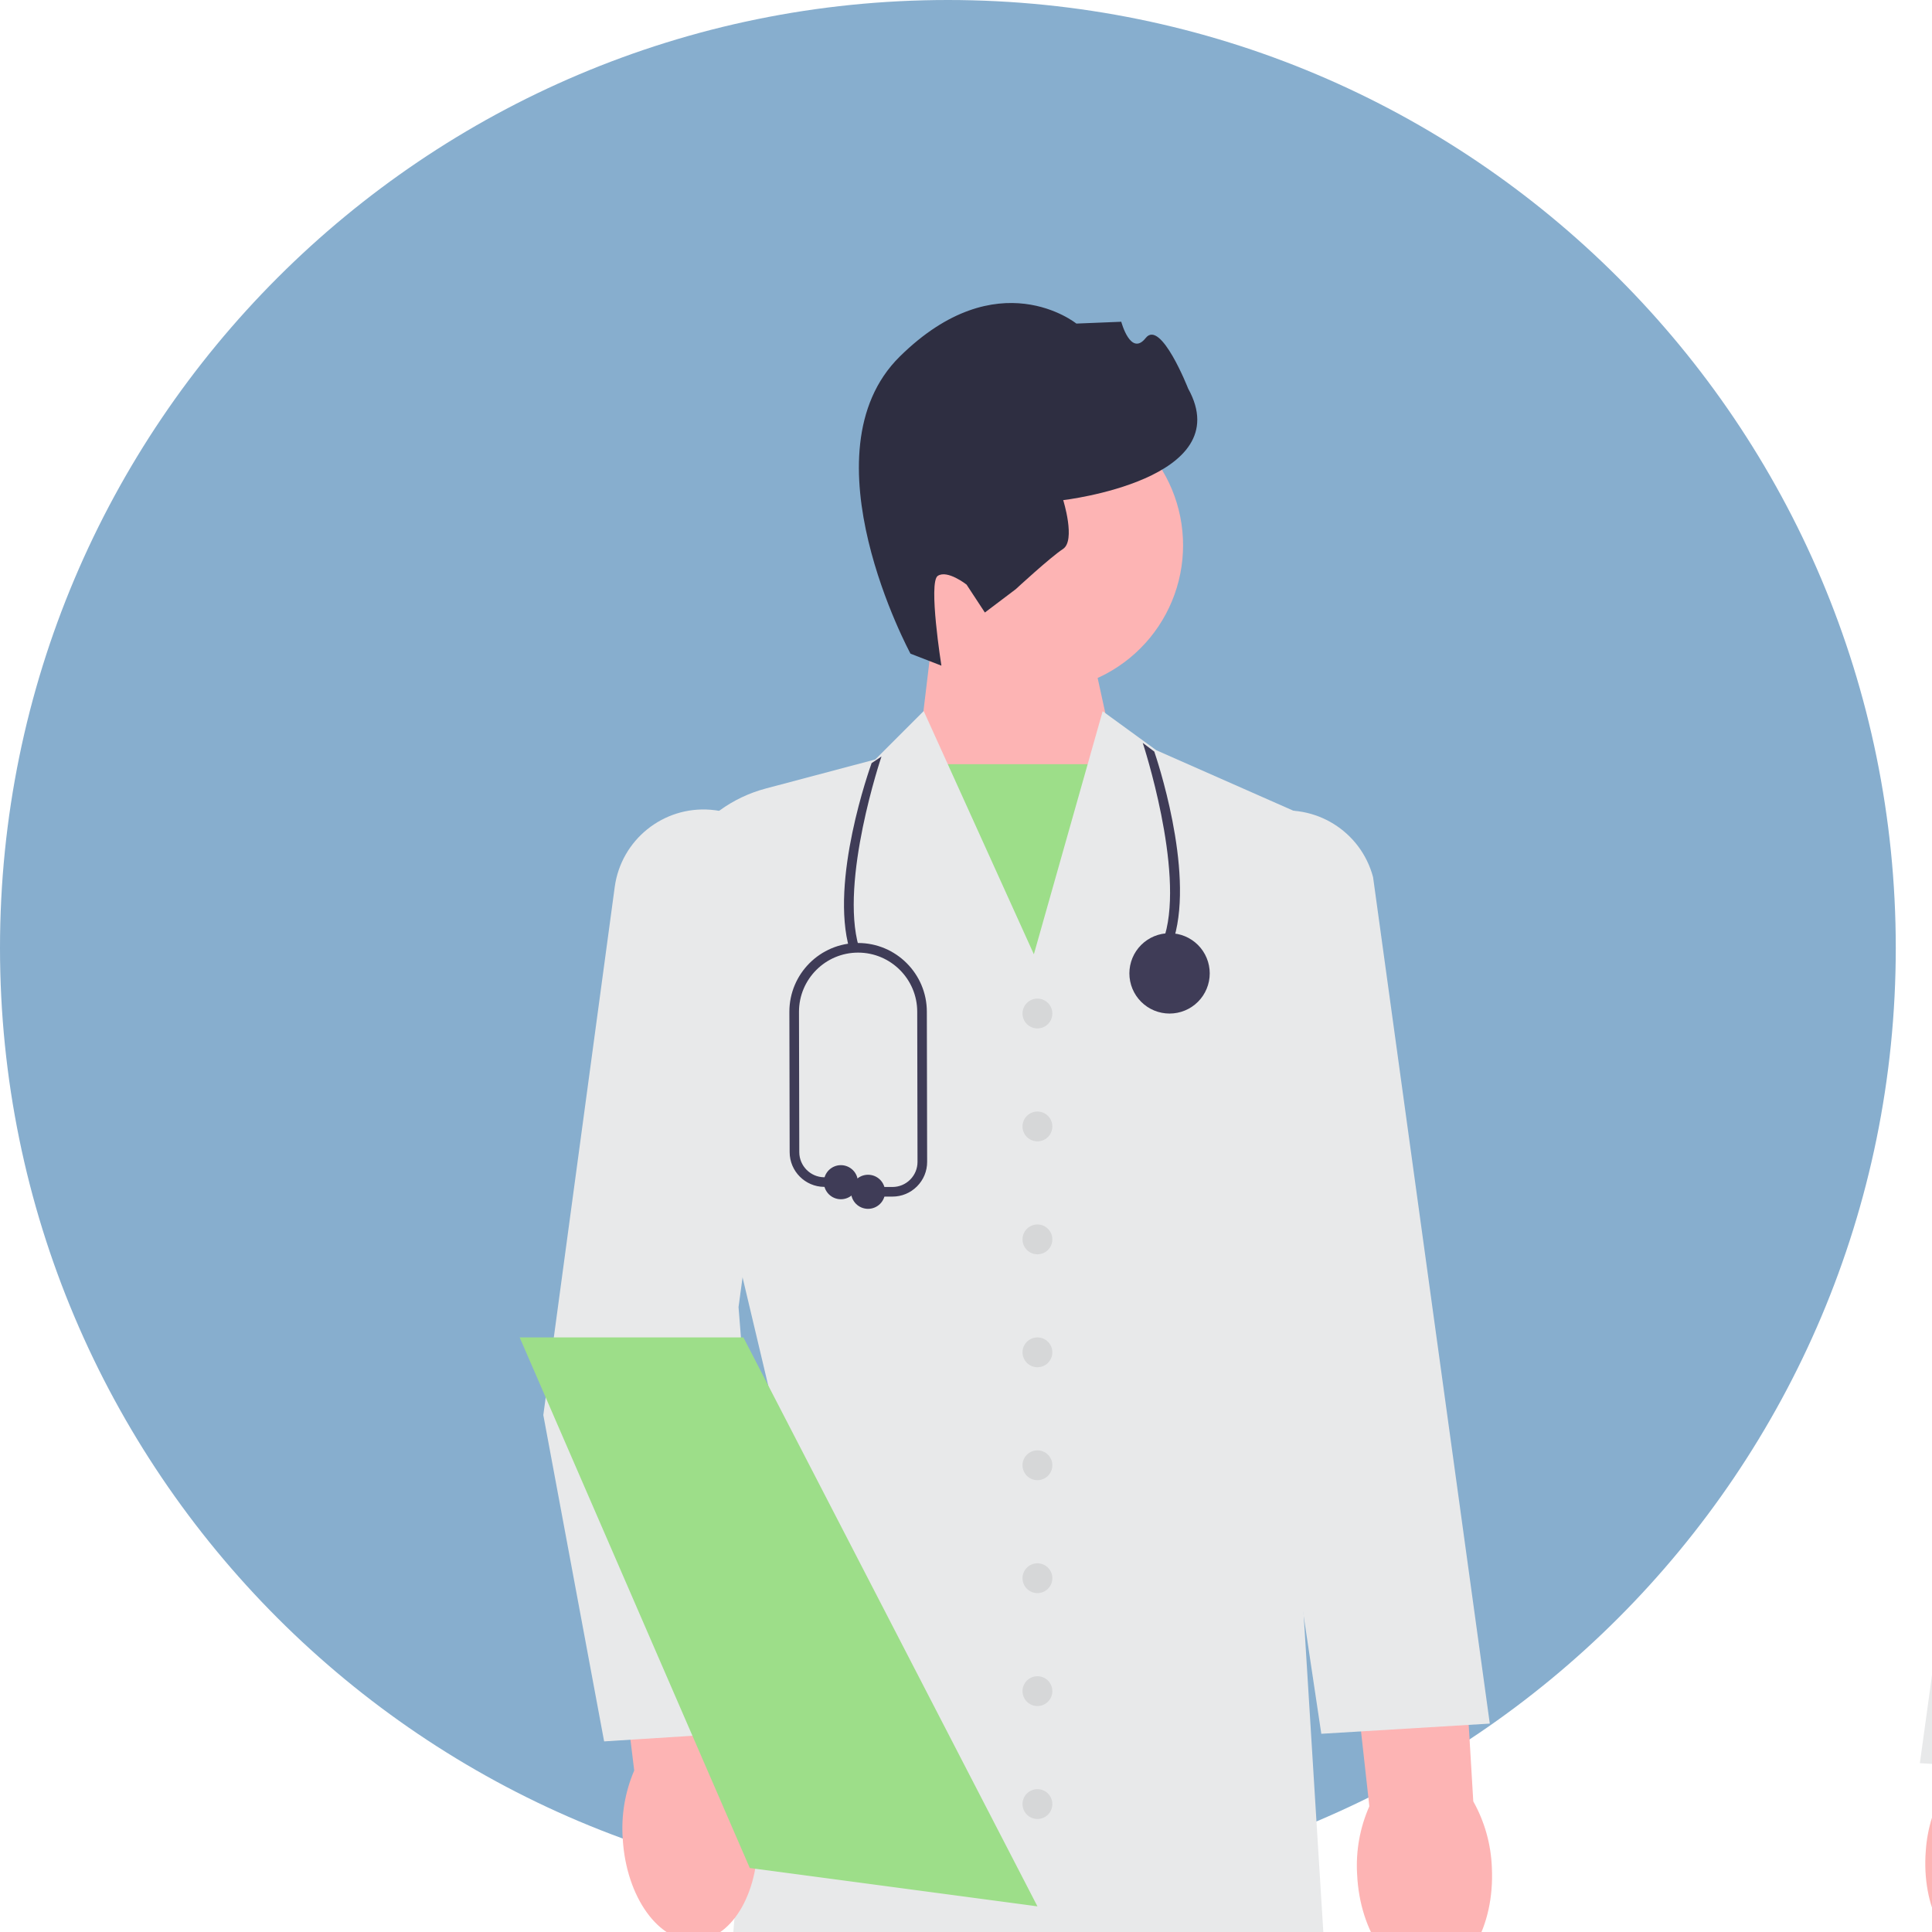 <svg xmlns="http://www.w3.org/2000/svg" xmlns:xlink="http://www.w3.org/1999/xlink" width="1080" zoomAndPan="magnify" viewBox="0 0 810 810" height="1080" preserveAspectRatio="xMidYMid meet" version="1.0"><defs><clipPath id="6281e9319c"><path d="M 0 0 L 794.812 0 L 794.812 794.812 L 0 794.812 Z M 0 0 " clip-rule="nonzero"/></clipPath><clipPath id="64ae34f650"><path d="M 397.406 0 C 177.926 0 0 177.926 0 397.406 C 0 616.887 177.926 794.812 397.406 794.812 C 616.887 794.812 794.812 616.887 794.812 397.406 C 794.812 177.926 616.887 0 397.406 0 Z M 397.406 0 " clip-rule="nonzero"/></clipPath><clipPath id="a77d9ab6a8"><path d="M 627.75 397.406 L 698.625 397.406 L 698.625 483.469 L 627.75 483.469 Z M 627.75 397.406 " clip-rule="nonzero"/></clipPath><clipPath id="71a6667044"><path d="M 510.484 118.867 L 581.359 118.867 L 581.359 204.93 L 510.484 204.93 Z M 510.484 118.867 " clip-rule="nonzero"/></clipPath><clipPath id="238b6669cb"><path d="M 81 354.375 L 151.875 354.375 L 151.875 440.438 L 81 440.438 Z M 81 354.375 " clip-rule="nonzero"/></clipPath><clipPath id="05456aa9c1"><path d="M 9 405 L 117 405 L 117 517 L 9 517 Z M 9 405 " clip-rule="nonzero"/></clipPath><clipPath id="bd097f8f99"><path d="M 9.965 441.477 L 73.676 405 L 116.438 479.684 L 52.727 516.164 Z M 9.965 441.477 " clip-rule="nonzero"/></clipPath><clipPath id="1146c99a3e"><path d="M 360 127.039 L 502 127.039 L 502 280 L 360 280 Z M 360 127.039 " clip-rule="nonzero"/></clipPath></defs><g clip-path="url(#6281e9319c)"><g clip-path="url(#64ae34f650)"><path fill="#87aece" d="M 0 0 L 794.812 0 L 794.812 794.812 L 0 794.812 Z M 0 0 " fill-opacity="1" fill-rule="nonzero"/></g></g><g clip-path="url(#a77d9ab6a8)"><path fill="#87aece" d="M 627.75 397.406 L 698.625 397.406 L 698.625 483.508 L 627.75 483.508 Z M 627.75 397.406 " fill-opacity="1" fill-rule="nonzero"/></g><g clip-path="url(#71a6667044)"><path fill="#87aece" d="M 510.484 118.867 L 581.359 118.867 L 581.359 204.969 L 510.484 204.969 Z M 510.484 118.867 " fill-opacity="1" fill-rule="nonzero"/></g><g clip-path="url(#238b6669cb)"><path fill="#87aece" d="M 81 354.375 L 151.875 354.375 L 151.875 440.477 L 81 440.477 Z M 81 354.375 " fill-opacity="1" fill-rule="nonzero"/></g><g clip-path="url(#05456aa9c1)"><g clip-path="url(#bd097f8f99)"><path fill="#87aece" d="M 9.965 441.477 L 73.676 405 L 116.422 479.656 L 52.711 516.133 Z M 9.965 441.477 " fill-opacity="1" fill-rule="nonzero"/></g></g><path fill="#fdb4b4" d="M 453.773 254.965 L 468.895 323.965 L 436.734 420.004 L 384.918 316.816 L 392.109 256.953 Z M 453.773 254.965 " fill-opacity="1" fill-rule="nonzero"/><path fill="#9dde89" d="M 382.242 320.391 L 471.703 320.391 L 471.703 428.492 L 382.242 428.492 Z M 382.242 320.391 " fill-opacity="1" fill-rule="nonzero"/><path fill="#fdb4b4" d="M 496.012 228.621 C 496.012 230.621 495.914 232.617 495.715 234.609 C 495.52 236.602 495.227 238.578 494.836 240.539 C 494.445 242.504 493.961 244.441 493.379 246.355 C 492.801 248.273 492.125 250.152 491.359 252.004 C 490.594 253.852 489.738 255.66 488.797 257.422 C 487.852 259.188 486.824 260.902 485.715 262.566 C 484.602 264.23 483.41 265.836 482.145 267.383 C 480.875 268.93 479.531 270.41 478.117 271.824 C 476.703 273.238 475.219 274.582 473.672 275.852 C 472.125 277.121 470.523 278.312 468.859 279.422 C 467.195 280.535 465.48 281.562 463.715 282.508 C 461.949 283.449 460.145 284.305 458.297 285.07 C 456.445 285.836 454.566 286.508 452.648 287.09 C 450.734 287.672 448.797 288.156 446.832 288.547 C 444.871 288.938 442.895 289.23 440.902 289.426 C 438.91 289.621 436.914 289.723 434.914 289.723 C 432.914 289.723 430.918 289.621 428.926 289.426 C 426.934 289.23 424.957 288.938 422.996 288.547 C 421.031 288.156 419.094 287.672 417.18 287.09 C 415.266 286.508 413.383 285.836 411.535 285.07 C 409.684 284.305 407.879 283.449 406.113 282.508 C 404.348 281.562 402.637 280.535 400.973 279.422 C 399.309 278.312 397.703 277.121 396.156 275.852 C 394.609 274.582 393.129 273.238 391.711 271.824 C 390.297 270.41 388.957 268.93 387.688 267.383 C 386.418 265.836 385.227 264.23 384.113 262.566 C 383.004 260.902 381.977 259.188 381.031 257.422 C 380.09 255.66 379.234 253.852 378.469 252.004 C 377.703 250.152 377.031 248.273 376.449 246.355 C 375.867 244.441 375.383 242.504 374.992 240.539 C 374.602 238.578 374.309 236.602 374.113 234.609 C 373.918 232.617 373.816 230.621 373.816 228.621 C 373.816 226.621 373.918 224.625 374.113 222.633 C 374.309 220.641 374.602 218.664 374.992 216.699 C 375.383 214.738 375.867 212.801 376.449 210.883 C 377.031 208.969 377.703 207.086 378.469 205.238 C 379.234 203.391 380.09 201.582 381.031 199.82 C 381.977 198.055 383.004 196.34 384.113 194.676 C 385.227 193.012 386.418 191.406 387.688 189.859 C 388.957 188.312 390.297 186.832 391.711 185.418 C 393.129 184 394.609 182.66 396.156 181.391 C 397.703 180.121 399.309 178.93 400.973 177.816 C 402.637 176.707 404.348 175.68 406.113 174.734 C 407.879 173.793 409.684 172.938 411.535 172.172 C 413.383 171.406 415.266 170.734 417.18 170.152 C 419.094 169.57 421.031 169.086 422.996 168.695 C 424.957 168.305 426.934 168.012 428.926 167.816 C 430.918 167.621 432.914 167.52 434.914 167.52 C 436.914 167.52 438.91 167.621 440.902 167.816 C 442.895 168.012 444.871 168.305 446.832 168.695 C 448.797 169.086 450.734 169.57 452.648 170.152 C 454.566 170.734 456.445 171.406 458.297 172.172 C 460.145 172.938 461.949 173.793 463.715 174.734 C 465.48 175.68 467.195 176.707 468.859 177.816 C 470.523 178.93 472.125 180.121 473.672 181.391 C 475.219 182.66 476.703 184 478.117 185.418 C 479.531 186.832 480.875 188.312 482.145 189.859 C 483.41 191.406 484.602 193.012 485.715 194.676 C 486.824 196.34 487.852 198.055 488.797 199.82 C 489.738 201.582 490.594 203.391 491.359 205.238 C 492.125 207.086 492.801 208.969 493.379 210.883 C 493.961 212.801 494.445 214.738 494.836 216.699 C 495.227 218.664 495.52 220.641 495.715 222.633 C 495.914 224.625 496.012 226.621 496.012 228.621 Z M 496.012 228.621 " fill-opacity="1" fill-rule="nonzero"/><g clip-path="url(#1146c99a3e)"><path fill="#2e2e41" d="M 381.73 274.055 C 381.73 274.055 336.191 189.941 377.25 149.465 C 418.312 108.988 451.273 135.66 451.273 135.66 L 470.098 134.898 C 470.098 134.898 474.023 149.715 480.352 141.695 C 486.684 133.676 498.121 162.879 498.121 162.879 C 519.352 201.117 445.754 209.684 445.754 209.684 C 445.754 209.684 451.07 226.613 445.668 230.16 C 440.266 233.703 425.832 247.043 425.832 247.043 L 412.914 256.801 L 405.238 245.102 C 405.238 245.102 397.219 238.77 393.168 241.43 C 389.117 244.09 394.688 279.078 394.688 279.078 Z M 381.73 274.055 " fill-opacity="1" fill-rule="nonzero"/></g><path fill="#e8e9ea" d="M 294.371 972.473 L 324.941 592.953 L 278.062 395.328 C 274.02 365.953 292.527 338.156 321.094 330.578 L 366.969 318.406 L 387.27 298.102 L 433.453 400.09 L 462.297 298.176 L 484.789 314.539 L 551.504 343.973 L 551.473 344.664 L 540.773 583.391 L 564.66 969.094 L 563.602 969.109 Z M 294.371 972.473 " fill-opacity="1" fill-rule="nonzero"/><path fill="#fdb4b4" d="M 261.086 770.914 C 260.379 761.129 262.031 751.312 265.895 742.293 L 253.488 640.488 L 302.098 636 L 309.449 739.754 C 314.336 748.262 317.113 757.812 317.551 767.613 C 318.98 792.125 307.5 812.727 291.906 813.637 C 276.309 814.547 262.512 795.422 261.086 770.914 Z M 261.086 770.914 " fill-opacity="1" fill-rule="nonzero"/><path fill="#fdb4b4" d="M 568.98 785.859 C 568.379 776.062 570.137 766.27 574.102 757.293 L 562.801 655.359 L 611.461 651.398 L 617.68 755.227 C 622.473 763.785 625.145 773.367 625.477 783.172 C 626.637 807.699 614.934 828.176 599.328 828.914 C 583.727 829.656 570.137 810.379 568.98 785.859 Z M 568.98 785.859 " fill-opacity="1" fill-rule="nonzero"/><path fill="#e8e9ea" d="M 253.285 730.086 L 253.121 729.211 L 227.789 593.27 L 257.723 371.902 C 260.395 352.141 278.039 337.902 297.941 339.492 C 308.332 340.324 317.656 345.254 324.195 353.375 C 330.734 361.496 333.566 371.656 332.164 381.988 L 309.633 548.008 L 323.816 725.586 C 323.816 725.586 253.285 730.086 253.285 730.086 Z M 253.285 730.086 " fill-opacity="1" fill-rule="nonzero"/><path fill="#e8e9ea" d="M 553.965 726.898 L 503.027 386.875 C 500.383 376.902 501.93 366.469 507.414 357.602 C 512.898 348.738 521.543 342.691 531.75 340.578 C 551.285 336.539 570.57 348.48 575.668 367.758 L 624.602 722.629 Z M 553.965 726.898 " fill-opacity="1" fill-rule="nonzero"/><path fill="#d6d7d8" d="M 441.199 424.918 C 441.199 425.328 441.16 425.734 441.078 426.141 C 441 426.543 440.879 426.934 440.723 427.312 C 440.566 427.691 440.375 428.051 440.145 428.395 C 439.918 428.734 439.66 429.051 439.367 429.34 C 439.078 429.633 438.762 429.891 438.422 430.117 C 438.078 430.348 437.719 430.539 437.34 430.695 C 436.961 430.852 436.57 430.973 436.168 431.051 C 435.766 431.133 435.355 431.172 434.945 431.172 C 434.535 431.172 434.129 431.133 433.727 431.051 C 433.324 430.973 432.934 430.852 432.555 430.695 C 432.176 430.539 431.812 430.348 431.473 430.117 C 431.133 429.891 430.816 429.633 430.523 429.34 C 430.234 429.051 429.977 428.734 429.746 428.395 C 429.52 428.051 429.328 427.691 429.168 427.312 C 429.012 426.934 428.895 426.543 428.812 426.141 C 428.734 425.734 428.695 425.328 428.695 424.918 C 428.695 424.508 428.734 424.102 428.812 423.699 C 428.895 423.297 429.012 422.906 429.168 422.527 C 429.328 422.148 429.52 421.785 429.746 421.445 C 429.977 421.102 430.234 420.789 430.523 420.496 C 430.816 420.207 431.133 419.949 431.473 419.719 C 431.812 419.492 432.176 419.301 432.555 419.141 C 432.934 418.984 433.324 418.867 433.727 418.785 C 434.129 418.707 434.535 418.664 434.945 418.664 C 435.355 418.664 435.766 418.707 436.168 418.785 C 436.57 418.867 436.961 418.984 437.34 419.141 C 437.719 419.301 438.078 419.492 438.422 419.719 C 438.762 419.949 439.078 420.207 439.367 420.496 C 439.66 420.789 439.918 421.102 440.145 421.445 C 440.375 421.785 440.566 422.148 440.723 422.527 C 440.879 422.906 441 423.297 441.078 423.699 C 441.16 424.102 441.199 424.508 441.199 424.918 Z M 441.199 424.918 " fill-opacity="1" fill-rule="nonzero"/><path fill="#d6d7d8" d="M 441.199 472.27 C 441.199 472.68 441.16 473.086 441.078 473.488 C 441 473.891 440.879 474.281 440.723 474.66 C 440.566 475.039 440.375 475.402 440.145 475.742 C 439.918 476.082 439.66 476.398 439.367 476.691 C 439.078 476.98 438.762 477.238 438.422 477.469 C 438.078 477.695 437.719 477.887 437.34 478.047 C 436.961 478.203 436.57 478.32 436.168 478.402 C 435.766 478.48 435.355 478.52 434.945 478.52 C 434.535 478.52 434.129 478.48 433.727 478.402 C 433.324 478.32 432.934 478.203 432.555 478.047 C 432.176 477.887 431.812 477.695 431.473 477.469 C 431.133 477.238 430.816 476.98 430.523 476.691 C 430.234 476.398 429.977 476.082 429.746 475.742 C 429.52 475.402 429.328 475.039 429.168 474.66 C 429.012 474.281 428.895 473.891 428.812 473.488 C 428.734 473.086 428.695 472.68 428.695 472.27 C 428.695 471.859 428.734 471.449 428.812 471.047 C 428.895 470.645 429.012 470.254 429.168 469.875 C 429.328 469.496 429.52 469.137 429.746 468.793 C 429.977 468.453 430.234 468.137 430.523 467.848 C 430.816 467.555 431.133 467.297 431.473 467.07 C 431.812 466.84 432.176 466.648 432.555 466.492 C 432.934 466.336 433.324 466.215 433.727 466.137 C 434.129 466.055 434.535 466.016 434.945 466.016 C 435.355 466.016 435.766 466.055 436.168 466.137 C 436.57 466.215 436.961 466.336 437.34 466.492 C 437.719 466.648 438.078 466.84 438.422 467.07 C 438.762 467.297 439.078 467.555 439.367 467.848 C 439.66 468.137 439.918 468.453 440.145 468.793 C 440.375 469.137 440.566 469.496 440.723 469.875 C 440.879 470.254 441 470.645 441.078 471.047 C 441.16 471.449 441.199 471.859 441.199 472.27 Z M 441.199 472.27 " fill-opacity="1" fill-rule="nonzero"/><path fill="#d6d7d8" d="M 441.199 519.617 C 441.199 520.027 441.16 520.434 441.078 520.836 C 441 521.242 440.879 521.633 440.723 522.012 C 440.566 522.391 440.375 522.75 440.145 523.09 C 439.918 523.434 439.66 523.75 439.367 524.039 C 439.078 524.328 438.762 524.59 438.422 524.816 C 438.078 525.047 437.719 525.238 437.34 525.395 C 436.961 525.551 436.57 525.672 436.168 525.75 C 435.766 525.832 435.355 525.871 434.945 525.871 C 434.535 525.871 434.129 525.832 433.727 525.75 C 433.324 525.672 432.934 525.551 432.555 525.395 C 432.176 525.238 431.812 525.047 431.473 524.816 C 431.133 524.59 430.816 524.328 430.523 524.039 C 430.234 523.75 429.977 523.434 429.746 523.09 C 429.52 522.75 429.328 522.391 429.168 522.012 C 429.012 521.633 428.895 521.242 428.812 520.836 C 428.734 520.434 428.695 520.027 428.695 519.617 C 428.695 519.207 428.734 518.801 428.812 518.398 C 428.895 517.996 429.012 517.605 429.168 517.227 C 429.328 516.844 429.52 516.484 429.746 516.145 C 429.977 515.801 430.234 515.488 430.523 515.195 C 430.816 514.906 431.133 514.648 431.473 514.418 C 431.812 514.191 432.176 513.996 432.555 513.84 C 432.934 513.684 433.324 513.566 433.727 513.484 C 434.129 513.406 434.535 513.363 434.945 513.363 C 435.355 513.363 435.766 513.406 436.168 513.484 C 436.57 513.566 436.961 513.684 437.34 513.84 C 437.719 513.996 438.078 514.191 438.422 514.418 C 438.762 514.648 439.078 514.906 439.367 515.195 C 439.66 515.488 439.918 515.801 440.145 516.145 C 440.375 516.484 440.566 516.844 440.723 517.227 C 440.879 517.605 441 517.996 441.078 518.398 C 441.16 518.801 441.199 519.207 441.199 519.617 Z M 441.199 519.617 " fill-opacity="1" fill-rule="nonzero"/><path fill="#d6d7d8" d="M 441.199 566.969 C 441.199 567.379 441.16 567.785 441.078 568.188 C 441 568.59 440.879 568.98 440.723 569.359 C 440.566 569.738 440.375 570.102 440.145 570.441 C 439.918 570.781 439.66 571.098 439.367 571.387 C 439.078 571.68 438.762 571.938 438.422 572.168 C 438.078 572.395 437.719 572.586 437.34 572.746 C 436.961 572.902 436.57 573.02 436.168 573.102 C 435.766 573.18 435.355 573.219 434.945 573.219 C 434.535 573.219 434.129 573.18 433.727 573.102 C 433.324 573.02 432.934 572.902 432.555 572.746 C 432.176 572.586 431.812 572.395 431.473 572.168 C 431.133 571.938 430.816 571.68 430.523 571.387 C 430.234 571.098 429.977 570.781 429.746 570.441 C 429.52 570.102 429.328 569.738 429.168 569.359 C 429.012 568.98 428.895 568.59 428.812 568.188 C 428.734 567.785 428.695 567.379 428.695 566.969 C 428.695 566.555 428.734 566.148 428.812 565.746 C 428.895 565.344 429.012 564.953 429.168 564.574 C 429.328 564.195 429.52 563.836 429.746 563.492 C 429.977 563.152 430.234 562.836 430.523 562.547 C 430.816 562.254 431.133 561.996 431.473 561.77 C 431.812 561.539 432.176 561.348 432.555 561.191 C 432.934 561.031 433.324 560.914 433.727 560.836 C 434.129 560.754 434.535 560.715 434.945 560.715 C 435.355 560.715 435.766 560.754 436.168 560.836 C 436.57 560.914 436.961 561.031 437.34 561.191 C 437.719 561.348 438.078 561.539 438.422 561.77 C 438.762 561.996 439.078 562.254 439.367 562.547 C 439.66 562.836 439.918 563.152 440.145 563.492 C 440.375 563.836 440.566 564.195 440.723 564.574 C 440.879 564.953 441 565.344 441.078 565.746 C 441.16 566.148 441.199 566.555 441.199 566.969 Z M 441.199 566.969 " fill-opacity="1" fill-rule="nonzero"/><path fill="#d6d7d8" d="M 441.199 614.32 C 441.199 614.73 441.16 615.137 441.078 615.539 C 441 615.941 440.879 616.332 440.723 616.711 C 440.566 617.09 440.375 617.449 440.145 617.793 C 439.918 618.133 439.66 618.449 439.367 618.738 C 439.078 619.031 438.762 619.289 438.422 619.52 C 438.078 619.746 437.719 619.938 437.34 620.094 C 436.961 620.254 436.57 620.371 436.168 620.453 C 435.766 620.531 435.355 620.57 434.945 620.57 C 434.535 620.57 434.129 620.531 433.727 620.453 C 433.324 620.371 432.934 620.254 432.555 620.094 C 432.176 619.938 431.812 619.746 431.473 619.52 C 431.133 619.289 430.816 619.031 430.523 618.738 C 430.234 618.449 429.977 618.133 429.746 617.793 C 429.52 617.449 429.328 617.09 429.168 616.711 C 429.012 616.332 428.895 615.941 428.812 615.539 C 428.734 615.137 428.695 614.73 428.695 614.32 C 428.695 613.906 428.734 613.5 428.812 613.098 C 428.895 612.695 429.012 612.305 429.168 611.926 C 429.328 611.547 429.52 611.188 429.746 610.844 C 429.977 610.504 430.234 610.188 430.523 609.898 C 430.816 609.605 431.133 609.348 431.473 609.117 C 431.812 608.891 432.176 608.699 432.555 608.543 C 432.934 608.383 433.324 608.266 433.727 608.184 C 434.129 608.105 434.535 608.066 434.945 608.066 C 435.355 608.066 435.766 608.105 436.168 608.184 C 436.57 608.266 436.961 608.383 437.34 608.543 C 437.719 608.699 438.078 608.891 438.422 609.117 C 438.762 609.348 439.078 609.605 439.367 609.898 C 439.66 610.188 439.918 610.504 440.145 610.844 C 440.375 611.188 440.566 611.547 440.723 611.926 C 440.879 612.305 441 612.695 441.078 613.098 C 441.16 613.5 441.199 613.906 441.199 614.32 Z M 441.199 614.32 " fill-opacity="1" fill-rule="nonzero"/><path fill="#d6d7d8" d="M 441.199 661.668 C 441.199 662.078 441.16 662.484 441.078 662.887 C 441 663.289 440.879 663.68 440.723 664.062 C 440.566 664.441 440.375 664.801 440.145 665.141 C 439.918 665.484 439.66 665.801 439.367 666.09 C 439.078 666.379 438.762 666.641 438.422 666.867 C 438.078 667.094 437.719 667.289 437.34 667.445 C 436.961 667.602 436.57 667.719 436.168 667.801 C 435.766 667.879 435.355 667.922 434.945 667.922 C 434.535 667.922 434.129 667.879 433.727 667.801 C 433.324 667.719 432.934 667.602 432.555 667.445 C 432.176 667.289 431.812 667.094 431.473 666.867 C 431.133 666.641 430.816 666.379 430.523 666.09 C 430.234 665.801 429.977 665.484 429.746 665.141 C 429.52 664.801 429.328 664.441 429.168 664.062 C 429.012 663.68 428.895 663.289 428.812 662.887 C 428.734 662.484 428.695 662.078 428.695 661.668 C 428.695 661.258 428.734 660.852 428.812 660.449 C 428.895 660.047 429.012 659.652 429.168 659.273 C 429.328 658.895 429.52 658.535 429.746 658.195 C 429.977 657.852 430.234 657.535 430.523 657.246 C 430.816 656.957 431.133 656.695 431.473 656.469 C 431.812 656.242 432.176 656.047 432.555 655.891 C 432.934 655.734 433.324 655.613 433.727 655.535 C 434.129 655.453 434.535 655.414 434.945 655.414 C 435.355 655.414 435.766 655.453 436.168 655.535 C 436.57 655.613 436.961 655.734 437.34 655.891 C 437.719 656.047 438.078 656.242 438.422 656.469 C 438.762 656.695 439.078 656.957 439.367 657.246 C 439.66 657.535 439.918 657.852 440.145 658.195 C 440.375 658.535 440.566 658.895 440.723 659.273 C 440.879 659.652 441 660.047 441.078 660.449 C 441.16 660.852 441.199 661.258 441.199 661.668 Z M 441.199 661.668 " fill-opacity="1" fill-rule="nonzero"/><path fill="#d6d7d8" d="M 441.199 709.016 C 441.199 709.43 441.16 709.836 441.078 710.238 C 441 710.641 440.879 711.031 440.723 711.41 C 440.566 711.789 440.375 712.148 440.145 712.492 C 439.918 712.832 439.66 713.148 439.367 713.438 C 439.078 713.73 438.762 713.988 438.422 714.215 C 438.078 714.445 437.719 714.637 437.34 714.793 C 436.961 714.953 436.57 715.07 436.168 715.148 C 435.766 715.23 435.355 715.27 434.945 715.27 C 434.535 715.27 434.129 715.23 433.727 715.148 C 433.324 715.07 432.934 714.953 432.555 714.793 C 432.176 714.637 431.812 714.445 431.473 714.215 C 431.133 713.988 430.816 713.73 430.523 713.438 C 430.234 713.148 429.977 712.832 429.746 712.492 C 429.52 712.148 429.328 711.789 429.168 711.41 C 429.012 711.031 428.895 710.641 428.812 710.238 C 428.734 709.836 428.695 709.43 428.695 709.016 C 428.695 708.605 428.734 708.199 428.812 707.797 C 428.895 707.395 429.012 707.004 429.168 706.625 C 429.328 706.246 429.52 705.883 429.746 705.543 C 429.977 705.203 430.234 704.887 430.523 704.594 C 430.816 704.305 431.133 704.047 431.473 703.816 C 431.812 703.59 432.176 703.398 432.555 703.238 C 432.934 703.082 433.324 702.965 433.727 702.883 C 434.129 702.805 434.535 702.766 434.945 702.766 C 435.355 702.766 435.766 702.805 436.168 702.883 C 436.57 702.965 436.961 703.082 437.34 703.238 C 437.719 703.398 438.078 703.59 438.422 703.816 C 438.762 704.047 439.078 704.305 439.367 704.594 C 439.66 704.887 439.918 705.203 440.145 705.543 C 440.375 705.883 440.566 706.246 440.723 706.625 C 440.879 707.004 441 707.395 441.078 707.797 C 441.16 708.199 441.199 708.605 441.199 709.016 Z M 441.199 709.016 " fill-opacity="1" fill-rule="nonzero"/><path fill="#d6d7d8" d="M 441.199 756.367 C 441.199 756.777 441.16 757.184 441.078 757.586 C 441 757.988 440.879 758.379 440.723 758.758 C 440.566 759.141 440.375 759.5 440.145 759.84 C 439.918 760.184 439.66 760.496 439.367 760.789 C 439.078 761.078 438.762 761.336 438.422 761.566 C 438.078 761.793 437.719 761.988 437.34 762.145 C 436.961 762.301 436.57 762.418 436.168 762.5 C 435.766 762.578 435.355 762.621 434.945 762.621 C 434.535 762.621 434.129 762.578 433.727 762.5 C 433.324 762.418 432.934 762.301 432.555 762.145 C 432.176 761.988 431.812 761.793 431.473 761.566 C 431.133 761.336 430.816 761.078 430.523 760.789 C 430.234 760.496 429.977 760.184 429.746 759.84 C 429.52 759.5 429.328 759.141 429.168 758.758 C 429.012 758.379 428.895 757.988 428.812 757.586 C 428.734 757.184 428.695 756.777 428.695 756.367 C 428.695 755.957 428.734 755.551 428.812 755.148 C 428.895 754.742 429.012 754.352 429.168 753.973 C 429.328 753.594 429.52 753.234 429.746 752.891 C 429.977 752.551 430.234 752.234 430.523 751.945 C 430.816 751.656 431.133 751.395 431.473 751.168 C 431.812 750.938 432.176 750.746 432.555 750.59 C 432.934 750.434 433.324 750.312 433.727 750.234 C 434.129 750.152 434.535 750.113 434.945 750.113 C 435.355 750.113 435.766 750.152 436.168 750.234 C 436.57 750.312 436.961 750.434 437.34 750.59 C 437.719 750.746 438.078 750.938 438.422 751.168 C 438.762 751.395 439.078 751.656 439.367 751.945 C 439.66 752.234 439.918 752.551 440.145 752.891 C 440.375 753.234 440.566 753.594 440.723 753.973 C 440.879 754.352 441 754.742 441.078 755.148 C 441.16 755.551 441.199 755.957 441.199 756.367 Z M 441.199 756.367 " fill-opacity="1" fill-rule="nonzero"/><path fill="#9dde89" d="M 434.953 799.25 L 316.633 783.48 L 314.355 783.176 L 253.883 643.738 L 217.871 560.719 L 311.672 560.719 Z M 434.953 799.25 " fill-opacity="1" fill-rule="nonzero"/><path fill="#e8e9ea" d="M 1140.102 981.848 L 1138.781 981.844 L 785.516 980.688 L 785.832 979.438 L 876.656 619.57 L 853.902 437.957 C 849.594 403.547 868.016 371.016 899.742 357.02 L 911.199 351.965 L 932.957 336.141 L 960.797 434.512 L 1005.375 336.062 L 1025.012 355.699 L 1069.301 367.449 C 1096.906 374.773 1114.789 401.633 1110.898 429.93 L 1110.852 430.125 L 1043.219 623.121 Z M 1140.102 981.848 " fill-opacity="1" fill-rule="nonzero"/><path fill="#fdb4b4" d="M 861.848 780.266 C 859.969 803.895 846.254 822.078 831.215 820.879 C 816.18 819.68 805.52 799.555 807.402 775.914 C 808.027 766.465 810.902 757.297 815.793 749.184 L 825.027 649.168 L 871.867 654.5 L 857.793 752.535 C 861.34 761.32 862.73 770.828 861.848 780.266 Z M 861.848 780.266 " fill-opacity="1" fill-rule="nonzero"/><path fill="#e8e9ea" d="M 873.199 743.34 L 804.914 739.215 L 805.062 738.137 L 852.152 396.602 C 857.105 377.844 875.754 366.305 894.629 370.207 C 904.496 372.25 912.852 378.094 918.152 386.664 C 923.453 395.234 924.949 405.32 922.367 415.062 Z M 873.199 743.34 " fill-opacity="1" fill-rule="nonzero"/><path fill="#3f3c57" d="M 492.277 393.172 L 488.406 392.043 C 496.473 364.387 479.277 311.973 479.102 311.457 L 483.938 315.105 C 484.68 317.27 500.695 364.301 492.277 393.172 Z M 492.277 393.172 " fill-opacity="1" fill-rule="nonzero"/><path fill="#3f3c57" d="M 356.191 398.086 L 360.062 396.957 C 351.996 369.301 369.387 317.688 369.562 317.168 L 365.422 319.945 C 364.684 322.109 347.773 369.215 356.191 398.086 Z M 356.191 398.086 " fill-opacity="1" fill-rule="nonzero"/><path fill="#3f3c57" d="M 507.188 408.09 C 507.188 408.645 507.16 409.195 507.105 409.742 C 507.051 410.293 506.969 410.836 506.863 411.379 C 506.754 411.918 506.621 412.453 506.461 412.98 C 506.301 413.508 506.113 414.027 505.902 414.539 C 505.691 415.047 505.457 415.547 505.195 416.031 C 504.938 416.52 504.652 416.992 504.348 417.449 C 504.039 417.91 503.711 418.352 503.363 418.777 C 503.012 419.203 502.641 419.613 502.25 420.004 C 501.863 420.395 501.453 420.762 501.027 421.113 C 500.602 421.465 500.156 421.793 499.699 422.098 C 499.242 422.406 498.77 422.688 498.281 422.949 C 497.793 423.207 497.297 423.445 496.785 423.656 C 496.277 423.867 495.758 424.051 495.23 424.211 C 494.703 424.371 494.168 424.504 493.629 424.613 C 493.086 424.723 492.539 424.801 491.992 424.855 C 491.441 424.91 490.891 424.938 490.34 424.938 C 489.789 424.938 489.238 424.91 488.691 424.855 C 488.141 424.801 487.594 424.723 487.055 424.613 C 486.512 424.504 485.98 424.371 485.449 424.211 C 484.922 424.051 484.402 423.867 483.895 423.656 C 483.387 423.445 482.887 423.207 482.398 422.949 C 481.914 422.688 481.441 422.406 480.98 422.098 C 480.523 421.793 480.082 421.465 479.656 421.113 C 479.227 420.762 478.82 420.395 478.43 420.004 C 478.039 419.613 477.668 419.203 477.32 418.777 C 476.969 418.352 476.641 417.91 476.336 417.449 C 476.027 416.992 475.746 416.52 475.484 416.031 C 475.227 415.547 474.988 415.047 474.777 414.539 C 474.566 414.027 474.383 413.508 474.223 412.98 C 474.062 412.453 473.926 411.918 473.82 411.379 C 473.711 410.836 473.633 410.293 473.578 409.742 C 473.523 409.195 473.496 408.645 473.496 408.09 C 473.496 407.539 473.523 406.988 473.578 406.441 C 473.633 405.891 473.711 405.348 473.82 404.805 C 473.926 404.266 474.062 403.73 474.223 403.199 C 474.383 402.672 474.566 402.156 474.777 401.645 C 474.988 401.137 475.227 400.637 475.484 400.148 C 475.746 399.664 476.027 399.191 476.336 398.73 C 476.641 398.273 476.969 397.832 477.32 397.406 C 477.668 396.977 478.039 396.57 478.43 396.18 C 478.82 395.789 479.227 395.418 479.656 395.07 C 480.082 394.719 480.523 394.391 480.98 394.086 C 481.441 393.777 481.914 393.496 482.398 393.234 C 482.887 392.973 483.387 392.738 483.895 392.527 C 484.402 392.316 484.922 392.133 485.449 391.973 C 485.98 391.812 486.512 391.676 487.055 391.57 C 487.594 391.461 488.141 391.379 488.691 391.328 C 489.238 391.273 489.789 391.246 490.34 391.246 C 490.891 391.246 491.441 391.273 491.992 391.328 C 492.539 391.379 493.086 391.461 493.629 391.57 C 494.168 391.676 494.703 391.812 495.23 391.973 C 495.758 392.133 496.277 392.316 496.785 392.527 C 497.297 392.738 497.793 392.973 498.281 393.234 C 498.77 393.496 499.242 393.777 499.699 394.086 C 500.156 394.391 500.602 394.719 501.027 395.07 C 501.453 395.418 501.863 395.789 502.25 396.18 C 502.641 396.57 503.012 396.977 503.363 397.406 C 503.711 397.832 504.039 398.273 504.348 398.73 C 504.652 399.191 504.938 399.664 505.195 400.148 C 505.457 400.637 505.691 401.137 505.902 401.645 C 506.113 402.156 506.301 402.672 506.461 403.203 C 506.621 403.73 506.754 404.266 506.863 404.805 C 506.969 405.348 507.051 405.891 507.105 406.441 C 507.16 406.988 507.188 407.539 507.188 408.09 Z M 507.188 408.09 " fill-opacity="1" fill-rule="nonzero"/><path fill="#3f3c57" d="M 374.148 501.68 L 363.934 501.68 C 362.82 501.68 361.918 500.777 361.918 499.664 C 361.918 498.551 362.82 497.648 363.934 497.648 L 374.148 497.648 C 376.965 497.648 379.609 496.551 381.598 494.559 C 383.586 492.566 384.68 489.918 384.672 487.105 L 384.551 424.176 C 384.551 410.508 373.43 399.387 359.766 399.387 C 346.102 399.387 334.98 410.508 334.98 424.172 L 335.105 483.074 C 335.117 488.82 339.801 493.531 345.547 493.574 L 352.559 493.629 C 353.672 493.637 354.566 494.547 354.559 495.66 C 354.551 496.766 353.648 497.66 352.543 497.66 L 352.527 497.66 L 345.516 497.605 C 337.566 497.547 331.086 491.027 331.07 483.082 L 330.949 424.176 C 330.949 408.281 343.875 395.355 359.766 395.355 C 375.656 395.355 388.582 408.281 388.582 424.172 L 388.707 487.098 C 388.715 490.988 387.203 494.652 384.453 497.406 C 381.703 500.164 378.043 501.68 374.148 501.68 Z M 374.148 501.68 " fill-opacity="1" fill-rule="nonzero"/><path fill="#3f3c57" d="M 359.688 495.645 C 359.688 496.113 359.645 496.578 359.551 497.039 C 359.461 497.496 359.324 497.945 359.145 498.379 C 358.965 498.812 358.746 499.223 358.484 499.613 C 358.223 500.004 357.93 500.363 357.598 500.695 C 357.266 501.027 356.902 501.324 356.512 501.586 C 356.125 501.848 355.711 502.066 355.277 502.246 C 354.844 502.426 354.398 502.562 353.938 502.652 C 353.477 502.746 353.012 502.789 352.543 502.789 C 352.074 502.789 351.609 502.746 351.148 502.652 C 350.688 502.562 350.242 502.426 349.809 502.246 C 349.375 502.066 348.965 501.848 348.574 501.586 C 348.184 501.324 347.82 501.027 347.488 500.695 C 347.16 500.363 346.863 500.004 346.602 499.613 C 346.34 499.223 346.121 498.812 345.941 498.379 C 345.762 497.945 345.625 497.496 345.535 497.039 C 345.441 496.578 345.398 496.113 345.398 495.645 C 345.398 495.176 345.441 494.711 345.535 494.25 C 345.625 493.789 345.762 493.344 345.941 492.91 C 346.121 492.477 346.34 492.062 346.602 491.672 C 346.863 491.281 347.16 490.922 347.488 490.59 C 347.82 490.258 348.184 489.961 348.574 489.703 C 348.965 489.441 349.375 489.219 349.809 489.043 C 350.242 488.863 350.688 488.727 351.148 488.633 C 351.609 488.543 352.074 488.496 352.543 488.496 C 353.012 488.496 353.477 488.543 353.938 488.633 C 354.398 488.727 354.844 488.863 355.277 489.043 C 355.711 489.219 356.125 489.441 356.512 489.703 C 356.902 489.961 357.266 490.258 357.598 490.59 C 357.93 490.922 358.223 491.281 358.484 491.672 C 358.746 492.062 358.965 492.477 359.145 492.91 C 359.324 493.344 359.461 493.789 359.551 494.25 C 359.645 494.711 359.688 495.176 359.688 495.645 Z M 359.688 495.645 " fill-opacity="1" fill-rule="nonzero"/><path fill="#3f3c57" d="M 371.078 499.664 C 371.078 500.133 371.035 500.598 370.941 501.059 C 370.852 501.52 370.715 501.965 370.535 502.398 C 370.355 502.832 370.137 503.246 369.875 503.637 C 369.613 504.023 369.32 504.387 368.988 504.719 C 368.656 505.051 368.293 505.348 367.902 505.605 C 367.516 505.867 367.102 506.086 366.668 506.266 C 366.234 506.445 365.789 506.582 365.328 506.672 C 364.867 506.766 364.402 506.812 363.934 506.812 C 363.465 506.812 363 506.766 362.539 506.672 C 362.078 506.582 361.633 506.445 361.199 506.266 C 360.766 506.086 360.355 505.867 359.965 505.605 C 359.574 505.348 359.211 505.051 358.879 504.719 C 358.551 504.387 358.254 504.023 357.992 503.637 C 357.73 503.246 357.512 502.832 357.332 502.398 C 357.152 501.965 357.016 501.52 356.926 501.059 C 356.832 500.598 356.789 500.133 356.789 499.664 C 356.789 499.195 356.832 498.73 356.926 498.27 C 357.016 497.809 357.152 497.363 357.332 496.93 C 357.512 496.496 357.73 496.086 357.992 495.695 C 358.254 495.305 358.551 494.941 358.879 494.609 C 359.211 494.281 359.574 493.984 359.965 493.723 C 360.355 493.461 360.766 493.242 361.199 493.062 C 361.633 492.883 362.078 492.746 362.539 492.656 C 363 492.562 363.465 492.52 363.934 492.52 C 364.402 492.52 364.867 492.562 365.328 492.656 C 365.789 492.746 366.234 492.883 366.668 493.062 C 367.102 493.242 367.516 493.461 367.902 493.723 C 368.293 493.984 368.656 494.281 368.988 494.609 C 369.32 494.941 369.613 495.305 369.875 495.695 C 370.137 496.086 370.355 496.496 370.535 496.93 C 370.715 497.363 370.852 497.809 370.941 498.27 C 371.035 498.73 371.078 499.195 371.078 499.664 Z M 371.078 499.664 " fill-opacity="1" fill-rule="nonzero"/></svg>